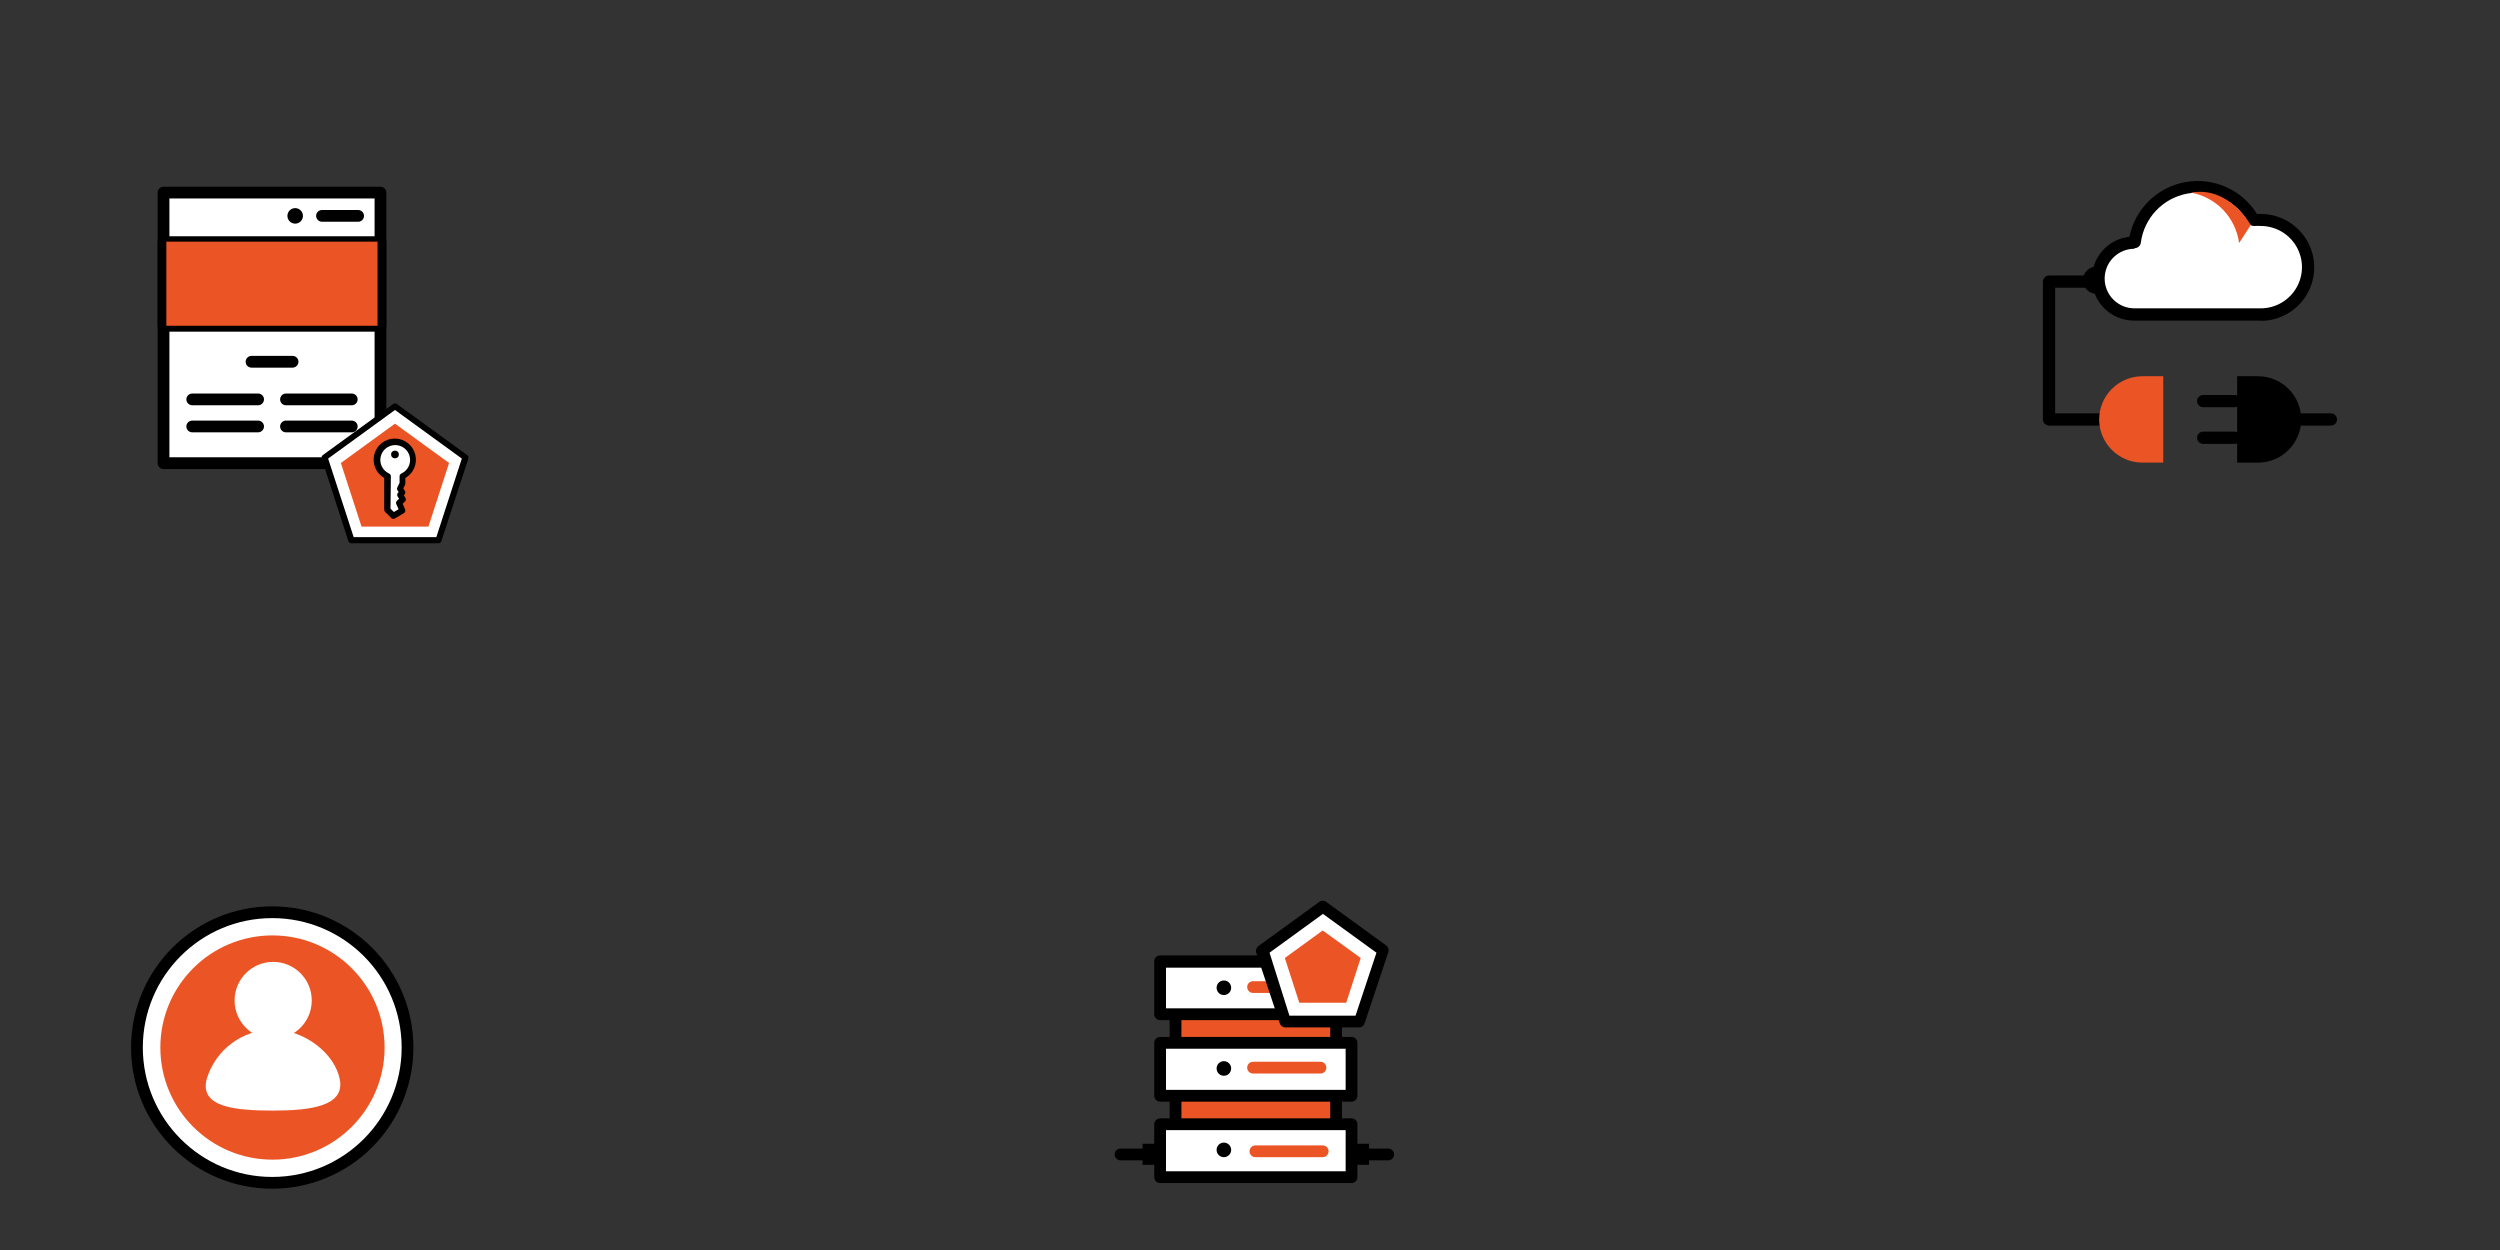 <?xml version="1.0" encoding="UTF-8"?>
<svg width="850px" height="425px" viewBox="0 0 850 425" version="1.1" xmlns="http://www.w3.org/2000/svg" xmlns:xlink="http://www.w3.org/1999/xlink">
    <rect x="0" y="0" width="850" height="425" fill="#333333" stroke="none"/>
    <!-- Generator: Sketch 54.1 (76490) - https://sketchapp.com -->
    <title>oauth-implicit-7</title>
    <desc>Created with Sketch.</desc>
    <g id="Page-7" stroke="none" stroke-width="1" fill="none" fill-rule="evenodd">
        <g id="SPA-2" transform="translate(50, 61)" fill-rule="nonzero">
            <g id="SPA">
                <rect id="Rectangle" fill="#FFFFFF" x="5.6" y="4.48" width="73.76" height="92"></rect>
                <path d="M79.36,98.48 L5.6,98.48 C4.495,98.48 3.6,97.585 3.6,96.48 L3.6,4.48 C3.6,3.375 4.495,2.48 5.6,2.48 L79.36,2.48 C80.465,2.48 81.36,3.375 81.36,4.48 L81.36,96.48 C81.36,97.585 80.465,98.48 79.36,98.48 Z M7.6,94.48 L77.36,94.48 L77.36,6.48 L7.6,6.48 L7.6,94.48 Z" id="Shape" fill="#000000"></path>
                <path d="M79.36,51.76 L5.6,51.76 C4.495,51.76 3.6,50.865 3.6,49.76 L3.6,21.32 C3.621,20.224 4.504,19.341 5.6,19.32 L79.36,19.32 C80.465,19.32 81.36,20.215 81.36,21.32 L81.36,49.76 C81.36,50.865 80.465,51.76 79.36,51.76 Z M7.6,47.76 L77.36,47.76 L77.36,23.32 L7.6,23.32 L7.6,47.76 Z" id="Shape" fill="#000000"></path>
                <circle id="Oval" fill="#000000" cx="50.36" cy="12.4" r="2.64"></circle>
                <path d="M71.76,14.4 L59.48,14.4 C58.384,14.379 57.501,13.496 57.48,12.4 C57.48,11.295 58.375,10.4 59.48,10.4 L71.76,10.4 C72.865,10.4 73.76,11.295 73.76,12.4 C73.76,13.505 72.865,14.4 71.76,14.4 Z" id="Path" fill="#000000"></path>
                <path d="M49.48,64 L35.52,64 C34.415,64 33.52,63.105 33.52,62 C33.52,60.895 34.415,60 35.52,60 L49.48,60 C50.585,60 51.48,60.895 51.48,62 C51.459,63.096 50.576,63.979 49.48,64 L49.48,64 Z" id="Path" fill="#000000"></path>
                <path d="M37.76,76.8 L15.36,76.8 C14.264,76.779 13.381,75.896 13.36,74.8 C13.36,73.695 14.255,72.8 15.36,72.8 L37.76,72.8 C38.865,72.8 39.76,73.695 39.76,74.8 C39.739,75.896 38.856,76.779 37.76,76.8 L37.76,76.8 Z" id="Path" fill="#000000"></path>
                <path d="M37.76,86 L15.36,86 C14.264,85.979 13.381,85.096 13.36,84 C13.36,82.895 14.255,82 15.36,82 L37.76,82 C38.865,82 39.76,82.895 39.76,84 C39.739,85.096 38.856,85.979 37.76,86 Z" id="Path" fill="#000000"></path>
                <path d="M69.6,76.8 L47.24,76.8 C46.135,76.8 45.24,75.905 45.24,74.8 C45.24,73.695 46.135,72.8 47.24,72.8 L69.6,72.8 C70.705,72.8 71.6,73.695 71.6,74.8 C71.6,75.905 70.705,76.8 69.6,76.8 Z" id="Path" fill="#000000"></path>
                <path d="M69.6,86 L47.24,86 C46.135,86 45.24,85.105 45.24,84 C45.24,82.895 46.135,82 47.24,82 L69.6,82 C70.705,82 71.6,82.895 71.6,84 C71.6,85.105 70.705,86 69.6,86 Z" id="Path" fill="#000000"></path>
                <rect id="Rectangle" fill="#EB5424" x="6.56" y="21.16" width="71.8" height="28.6"></rect>
            </g>
        </g>
        <g id="API-2" transform="translate(692, 61)" fill-rule="nonzero">
            <g id="API">
                <path d="M24.667,83.708 L4.667,83.708 C3.525,83.686 2.606,82.766 2.583,81.625 L2.583,34.75 C2.606,33.609 3.525,32.689 4.667,32.667 L19.958,32.667 C21.109,32.667 22.042,33.599 22.042,34.75 C22.042,35.901 21.109,36.833 19.958,36.833 L6.75,36.833 L6.75,79.542 L24.667,79.542 C25.817,79.542 26.75,80.474 26.75,81.625 C26.75,82.776 25.817,83.708 24.667,83.708 Z" id="Path" fill="#000000"></path>
                <path d="M100.5,83.708 L88.5,83.708 C87.349,83.708 86.417,82.776 86.417,81.625 C86.417,80.474 87.349,79.542 88.5,79.542 L100.5,79.542 C101.651,79.542 102.583,80.474 102.583,81.625 C102.583,82.776 101.651,83.708 100.5,83.708 Z" id="Path" fill="#000000"></path>
                <path d="M43.5,96.292 L36.375,96.292 C28.294,96.246 21.754,89.706 21.708,81.625 L21.708,81.625 C21.731,73.527 28.278,66.962 36.375,66.917 L43.5,66.917 L43.5,96.292 Z" id="Path" fill="#EB5424"></path>
                <path d="M67.75,77.458 L57.083,77.458 C55.933,77.458 55,76.526 55,75.375 C55,74.224 55.933,73.292 57.083,73.292 L67.75,73.292 C68.891,73.314 69.811,74.234 69.833,75.375 C69.833,76.526 68.901,77.458 67.75,77.458 Z" id="Path" fill="#000000"></path>
                <path d="M67.75,89.917 L57.083,89.917 C55.933,89.917 55,88.984 55,87.833 C55,86.683 55.933,85.75 57.083,85.75 L67.75,85.75 C68.901,85.75 69.833,86.683 69.833,87.833 C69.833,88.984 68.901,89.917 67.75,89.917 L67.75,89.917 Z" id="Path" fill="#000000"></path>
                <path d="M68.625,66.917 L75.75,66.917 C83.857,66.94 90.417,73.518 90.417,81.625 L90.417,81.625 C90.394,89.716 83.841,96.269 75.75,96.292 L68.625,96.292 L68.625,66.917 Z" id="Path" fill="#000000"></path>
                <path d="M20.833,38.917 L20.833,38.917 C18.256,38.917 16.167,36.827 16.167,34.25 L16.167,34.25 C16.19,31.689 18.272,29.625 20.833,29.625 L20.833,29.625" id="Path" fill="#000000"></path>
                <path d="M76.667,13.75 C75.856,13.769 75.048,13.853 74.25,14 C69.82,5.701 60.525,1.228 51.276,2.943 C42.027,4.657 34.953,12.165 33.792,21.5 L33.792,21.5 C29.43,21.5 25.4,23.827 23.219,27.604 C21.038,31.381 21.038,36.035 23.219,39.813 C25.4,43.59 29.43,45.917 33.792,45.917 L76.667,45.917 C85.549,45.917 92.75,38.716 92.75,29.833 C92.75,20.951 85.549,13.75 76.667,13.75 Z" id="Path" fill="#FFFFFF"></path>
                <path d="M76.667,48 L33.583,48 C25.982,48.023 19.693,42.091 19.271,34.501 C18.849,26.911 24.443,20.319 32,19.5 C33.945,9.984 41.497,2.617 51.058,0.909 C60.619,-0.799 70.255,3.497 75.375,11.75 C75.805,11.709 76.237,11.709 76.667,11.75 C83.157,11.75 89.154,15.213 92.399,20.833 C95.645,26.454 95.645,33.379 92.399,39 C89.154,44.621 83.157,48.083 76.667,48.083 L76.667,48 Z M33.708,23.583 C28.116,23.583 23.583,28.116 23.583,33.708 C23.583,39.3 28.116,43.833 33.708,43.833 L76.667,43.833 C81.668,43.833 86.29,41.165 88.791,36.833 C91.292,32.502 91.292,27.165 88.791,22.833 C86.29,18.502 81.668,15.833 76.667,15.833 C76.001,15.772 75.332,15.772 74.667,15.833 C73.779,15.954 72.907,15.526 72.458,14.75 C68.424,7.276 60.023,3.264 51.674,4.824 C43.325,6.383 36.94,13.157 35.875,21.583 C35.708,22.641 34.779,23.409 33.708,23.375 L33.708,23.583 Z" id="Shape" fill="#000000"></path>
                <path d="M52.958,4.5 C61.538,6.066 68.133,12.98 69.292,21.625 L73.25,15.542 C73.25,15.542 65.875,2.125 52.958,4.5 Z" id="Path" fill="#EB5424"></path>
            </g>
        </g>
        <g id="User-2" transform="translate(42, 305)" fill-rule="nonzero">
            <g id="User">
                <circle id="Oval" fill="#FFFFFF" cx="50.56" cy="51.16" r="46"></circle>
                <path d="M50.56,99.16 C24.05,99.16 2.56,77.67 2.56,51.16 C2.56,24.65 24.05,3.16 50.56,3.16 C77.07,3.16 98.56,24.65 98.56,51.16 C98.56,63.89 93.503,76.099 84.501,85.101 C75.499,94.103 63.29,99.16 50.56,99.16 Z M50.56,7.16 C26.259,7.16 6.56,26.859 6.56,51.16 C6.56,75.461 26.259,95.16 50.56,95.16 C74.861,95.16 94.56,75.461 94.56,51.16 C94.56,26.859 74.861,7.16 50.56,7.16 Z" id="Shape" fill="#000000"></path>
                <circle id="Oval" fill="#EB5424" cx="50.64" cy="51.16" r="38.12"></circle>
                <circle id="Oval" fill="#FFFFFF" cx="50.88" cy="35.16" r="13.12"></circle>
                <path d="M28.24,62 C31.178,51.949 40.408,45.051 50.88,45.08 C61.64,45.08 72,53.36 73.56,62.16 C75.12,70.96 64,72.6 50.88,72.6 C37.76,72.6 25.92,71.4 28.24,62 Z" id="Path" fill="#FFFFFF"></path>
            </g>
        </g>
        <g id="Authorization-Server-2" transform="translate(376, 305)" fill-rule="nonzero">
            <g id="Authorization-Server">
                <rect id="Rectangle" fill="#EB5424" x="23.72" y="34.28" width="54.56" height="48.56"></rect>
                <path d="M78.28,84.84 L23.68,84.84 C22.584,84.819 21.701,83.936 21.68,82.84 L21.68,34.28 C21.68,33.175 22.575,32.28 23.68,32.28 L78.28,32.28 C79.385,32.28 80.28,33.175 80.28,34.28 L80.28,82.84 C80.28,83.945 79.385,84.84 78.28,84.84 Z M25.68,80.84 L76.28,80.84 L76.28,36.28 L25.68,36.28 L25.68,80.84 Z" id="Shape" fill="#000000"></path>
                <rect id="Rectangle" fill="#FFFFFF" x="18.44" y="49.56" width="65.08" height="18"></rect>
                <path d="M83.52,69.56 L18.44,69.56 C17.344,69.539 16.461,68.656 16.44,67.56 L16.44,49.56 C16.44,48.455 17.335,47.56 18.44,47.56 L83.52,47.56 C84.625,47.56 85.52,48.455 85.52,49.56 L85.52,67.56 C85.52,68.665 84.625,69.56 83.52,69.56 Z M20.44,65.56 L81.52,65.56 L81.52,51.56 L20.44,51.56 L20.44,65.56 Z" id="Shape" fill="#000000"></path>
                <rect id="Rectangle" fill="#FFFFFF" x="18.44" y="21.84" width="65.08" height="18"></rect>
                <path d="M83.52,41.84 L18.44,41.84 C17.335,41.84 16.44,40.945 16.44,39.84 L16.44,21.84 C16.44,20.735 17.335,19.84 18.44,19.84 L83.52,19.84 C84.625,19.84 85.52,20.735 85.52,21.84 L85.52,40 C85.436,41.042 84.565,41.843 83.52,41.84 Z M20.44,37.84 L81.52,37.84 L81.52,24 L20.44,24 L20.44,37.84 Z" id="Shape" fill="#000000"></path>
                <rect id="Rectangle" fill="#FFFFFF" x="18.44" y="77.24" width="65.08" height="18"></rect>
                <path d="M83.52,97.24 L18.44,97.24 C17.335,97.24 16.44,96.345 16.44,95.24 L16.44,77.24 C16.461,76.144 17.344,75.261 18.44,75.24 L83.52,75.24 C84.625,75.24 85.52,76.135 85.52,77.24 L85.52,95.24 C85.52,96.345 84.625,97.24 83.52,97.24 Z M20.44,93.24 L81.52,93.24 L81.52,79.24 L20.44,79.24 L20.44,93.24 Z" id="Shape" fill="#000000"></path>
                <path d="M16.56,89.52 L4.96,89.52 C3.864,89.499 2.981,88.616 2.96,87.52 C2.96,86.415 3.855,85.52 4.96,85.52 L16.56,85.52 C17.665,85.52 18.56,86.415 18.56,87.52 C18.539,88.616 17.656,89.499 16.56,89.52 L16.56,89.52 Z" id="Path" fill="#000000"></path>
                <path d="M96,89.52 L84.44,89.52 C83.335,89.52 82.44,88.625 82.44,87.52 C82.44,86.415 83.335,85.52 84.44,85.52 L96,85.52 C97.105,85.52 98,86.415 98,87.52 C98,88.625 97.105,89.52 96,89.52 Z" id="Path" fill="#000000"></path>
                <rect id="Rectangle" fill="#000000" x="12.48" y="83.88" width="5.04" height="7.16"></rect>
                <rect id="Rectangle" fill="#000000" x="84.44" y="83.88" width="5.04" height="7.16"></rect>
                <path d="M72.96,60 L50.04,60 C48.935,60 48.04,59.105 48.04,58 C48.04,56.895 48.935,56 50.04,56 L72.96,56 C74.065,56 74.96,56.895 74.96,58 C74.96,59.105 74.065,60 72.96,60 L72.96,60 Z" id="Path" fill="#EB5424"></path>
                <path d="M73.72,88.44 L50.84,88.44 C49.735,88.44 48.84,87.545 48.84,86.44 C48.84,85.335 49.735,84.44 50.84,84.44 L73.72,84.44 C74.825,84.44 75.72,85.335 75.72,86.44 C75.72,87.545 74.825,88.44 73.72,88.44 Z" id="Path" fill="#EB5424"></path>
                <path d="M72.96,32.6 L50.04,32.6 C48.935,32.6 48.04,31.705 48.04,30.6 C48.04,29.495 48.935,28.6 50.04,28.6 L72.96,28.6 C74.056,28.621 74.939,29.504 74.96,30.6 C74.96,31.13 74.749,31.639 74.374,32.014 C73.999,32.389 73.49,32.6 72.96,32.6 Z" id="Path" fill="#EB5424"></path>
                <circle id="Oval" fill="#000000" cx="40.12" cy="30.84" r="2.48"></circle>
                <circle id="Oval" fill="#000000" cx="40.12" cy="58.28" r="2.48"></circle>
                <circle id="Oval" fill="#000000" cx="40.12" cy="85.96" r="2.48"></circle>
                <polygon id="Path" fill="#FFFFFF" points="75.4 21.68 58.56 21.68 62.36 12.2 71.6 12.2"></polygon>
                <path d="M75.4,23.68 L58.56,23.68 C57.889,23.681 57.261,23.352 56.88,22.8 C56.581,22.223 56.581,21.537 56.88,20.96 L60.68,11.44 C60.992,10.68 61.738,10.188 62.56,10.2 L71.6,10.2 C72.422,10.188 73.168,10.68 73.48,11.44 L77.24,20.96 C77.561,21.531 77.561,22.229 77.24,22.8 C76.84,23.414 76.13,23.754 75.4,23.68 Z M61.52,19.68 L72.44,19.68 L70.24,14.2 L63.68,14.2 L61.52,19.68 Z" id="Shape" fill="#000000"></path>
                <polygon id="Path" fill="#FFFFFF" points="73.72 3.24 53.2 18.16 61.04 42.32 86.44 42.32 94.28 18.16"></polygon>
                <path d="M86.4,44.32 L61.04,44.32 C60.162,44.325 59.383,43.757 59.12,42.92 L51.12,18.92 C50.85,18.025 51.21,17.059 52,16.56 L72.56,1.64 C73.259,1.113 74.221,1.113 74.92,1.64 L95.44,16.56 C96.082,17.113 96.307,18.01 96,18.8 L88,42.8 C87.82,43.582 87.19,44.18 86.4,44.32 Z M62.4,40.32 L84.88,40.32 L92,18.92 L73.8,5.72 L55.64,18.92 L62.4,40.32 Z" id="Shape" fill="#000000"></path>
                <polygon id="Path" fill="#EB5424" points="73.72 11.36 60.84 20.72 65.76 35.92 81.72 35.92 86.64 20.72"></polygon>
            </g>
        </g>
        <g id="Access-Token-2" transform="translate(108, 136)" fill-rule="nonzero">
            <g id="Access-Token">
                <polygon id="Path" fill="#FFFFFF" points="26.292 2.104 2.333 19.521 11.479 47.688 41.104 47.688 50.25 19.521"></polygon>
                <path d="M41.104,48.708 L11.479,48.708 C10.979,48.741 10.528,48.406 10.417,47.917 L1.354,19.833 C1.245,19.429 1.394,19 1.729,18.75 L25.688,1.354 C26.051,1.08 26.553,1.08 26.917,1.354 L50.875,18.75 C51.229,19.024 51.378,19.488 51.25,19.917 L42.083,47.917 C41.992,48.383 41.579,48.717 41.104,48.708 Z M12.25,46.625 L40.354,46.625 L49.021,19.917 L26.292,3.396 L3.562,19.917 L12.25,46.625 Z" id="Shape" fill="#000000"></path>
                <polygon id="Path" fill="#EB5424" points="26.292 8.042 7.896 21.417 14.917 43.042 37.667 43.042 44.688 21.417"></polygon>
                <path d="M23.75,25.896 C21.128,24.7 19.694,21.838 20.306,19.023 C20.918,16.207 23.41,14.198 26.292,14.198 C29.173,14.198 31.665,16.207 32.277,19.023 C32.889,21.838 31.455,24.7 28.833,25.896 L28.833,25.896 L28.833,28.417 L28,30.125 L28.833,31.438 L28.083,32.271 L29.021,33.792 L27.688,35.021 L28.833,37.5 L25.75,39.312 L23.667,37.229 L23.667,25.896 L23.75,25.896 Z" id="Path" fill="#FFFFFF"></path>
                <path d="M25.75,40.438 C25.475,40.434 25.213,40.321 25.021,40.125 L22.938,38.042 C22.732,37.847 22.618,37.575 22.625,37.292 L22.625,26.521 C19.808,24.894 18.434,21.578 19.276,18.436 C20.118,15.294 22.966,13.109 26.219,13.109 C29.472,13.109 32.319,15.294 33.161,18.436 C34.003,21.578 32.63,24.894 29.812,26.521 L29.812,28.417 C29.821,28.57 29.785,28.721 29.708,28.854 L29.125,30.062 L29.646,30.875 C29.918,31.262 29.874,31.788 29.542,32.125 L29.312,32.375 L29.833,33.25 C30.095,33.665 30.025,34.207 29.667,34.542 L28.896,35.271 L29.729,37.146 C29.943,37.632 29.765,38.201 29.312,38.479 L26.229,40.292 C26.081,40.373 25.918,40.422 25.75,40.438 Z M24.771,36.958 L25.917,38.083 L27.521,37.146 L26.75,35.417 C26.565,35.012 26.657,34.536 26.979,34.229 L27.688,33.583 L27.188,32.792 C26.952,32.392 27.003,31.886 27.312,31.542 L27.542,31.292 L27.125,30.667 C26.958,30.347 26.958,29.966 27.125,29.646 L27.854,28.146 L27.854,26.062 C27.805,25.615 28.048,25.186 28.458,25 C30.632,24.018 31.826,21.652 31.324,19.321 C30.822,16.989 28.76,15.324 26.375,15.324 C23.99,15.324 21.928,16.989 21.426,19.321 C20.924,21.652 22.118,24.018 24.292,25 C24.726,25.193 24.975,25.656 24.896,26.125 L24.771,36.958 Z" id="Shape" fill="#000000"></path>
                <circle id="Oval" fill="#000000" cx="26.292" cy="18.521" r="1.312"></circle>
            </g>
        </g>
    </g>
</svg>